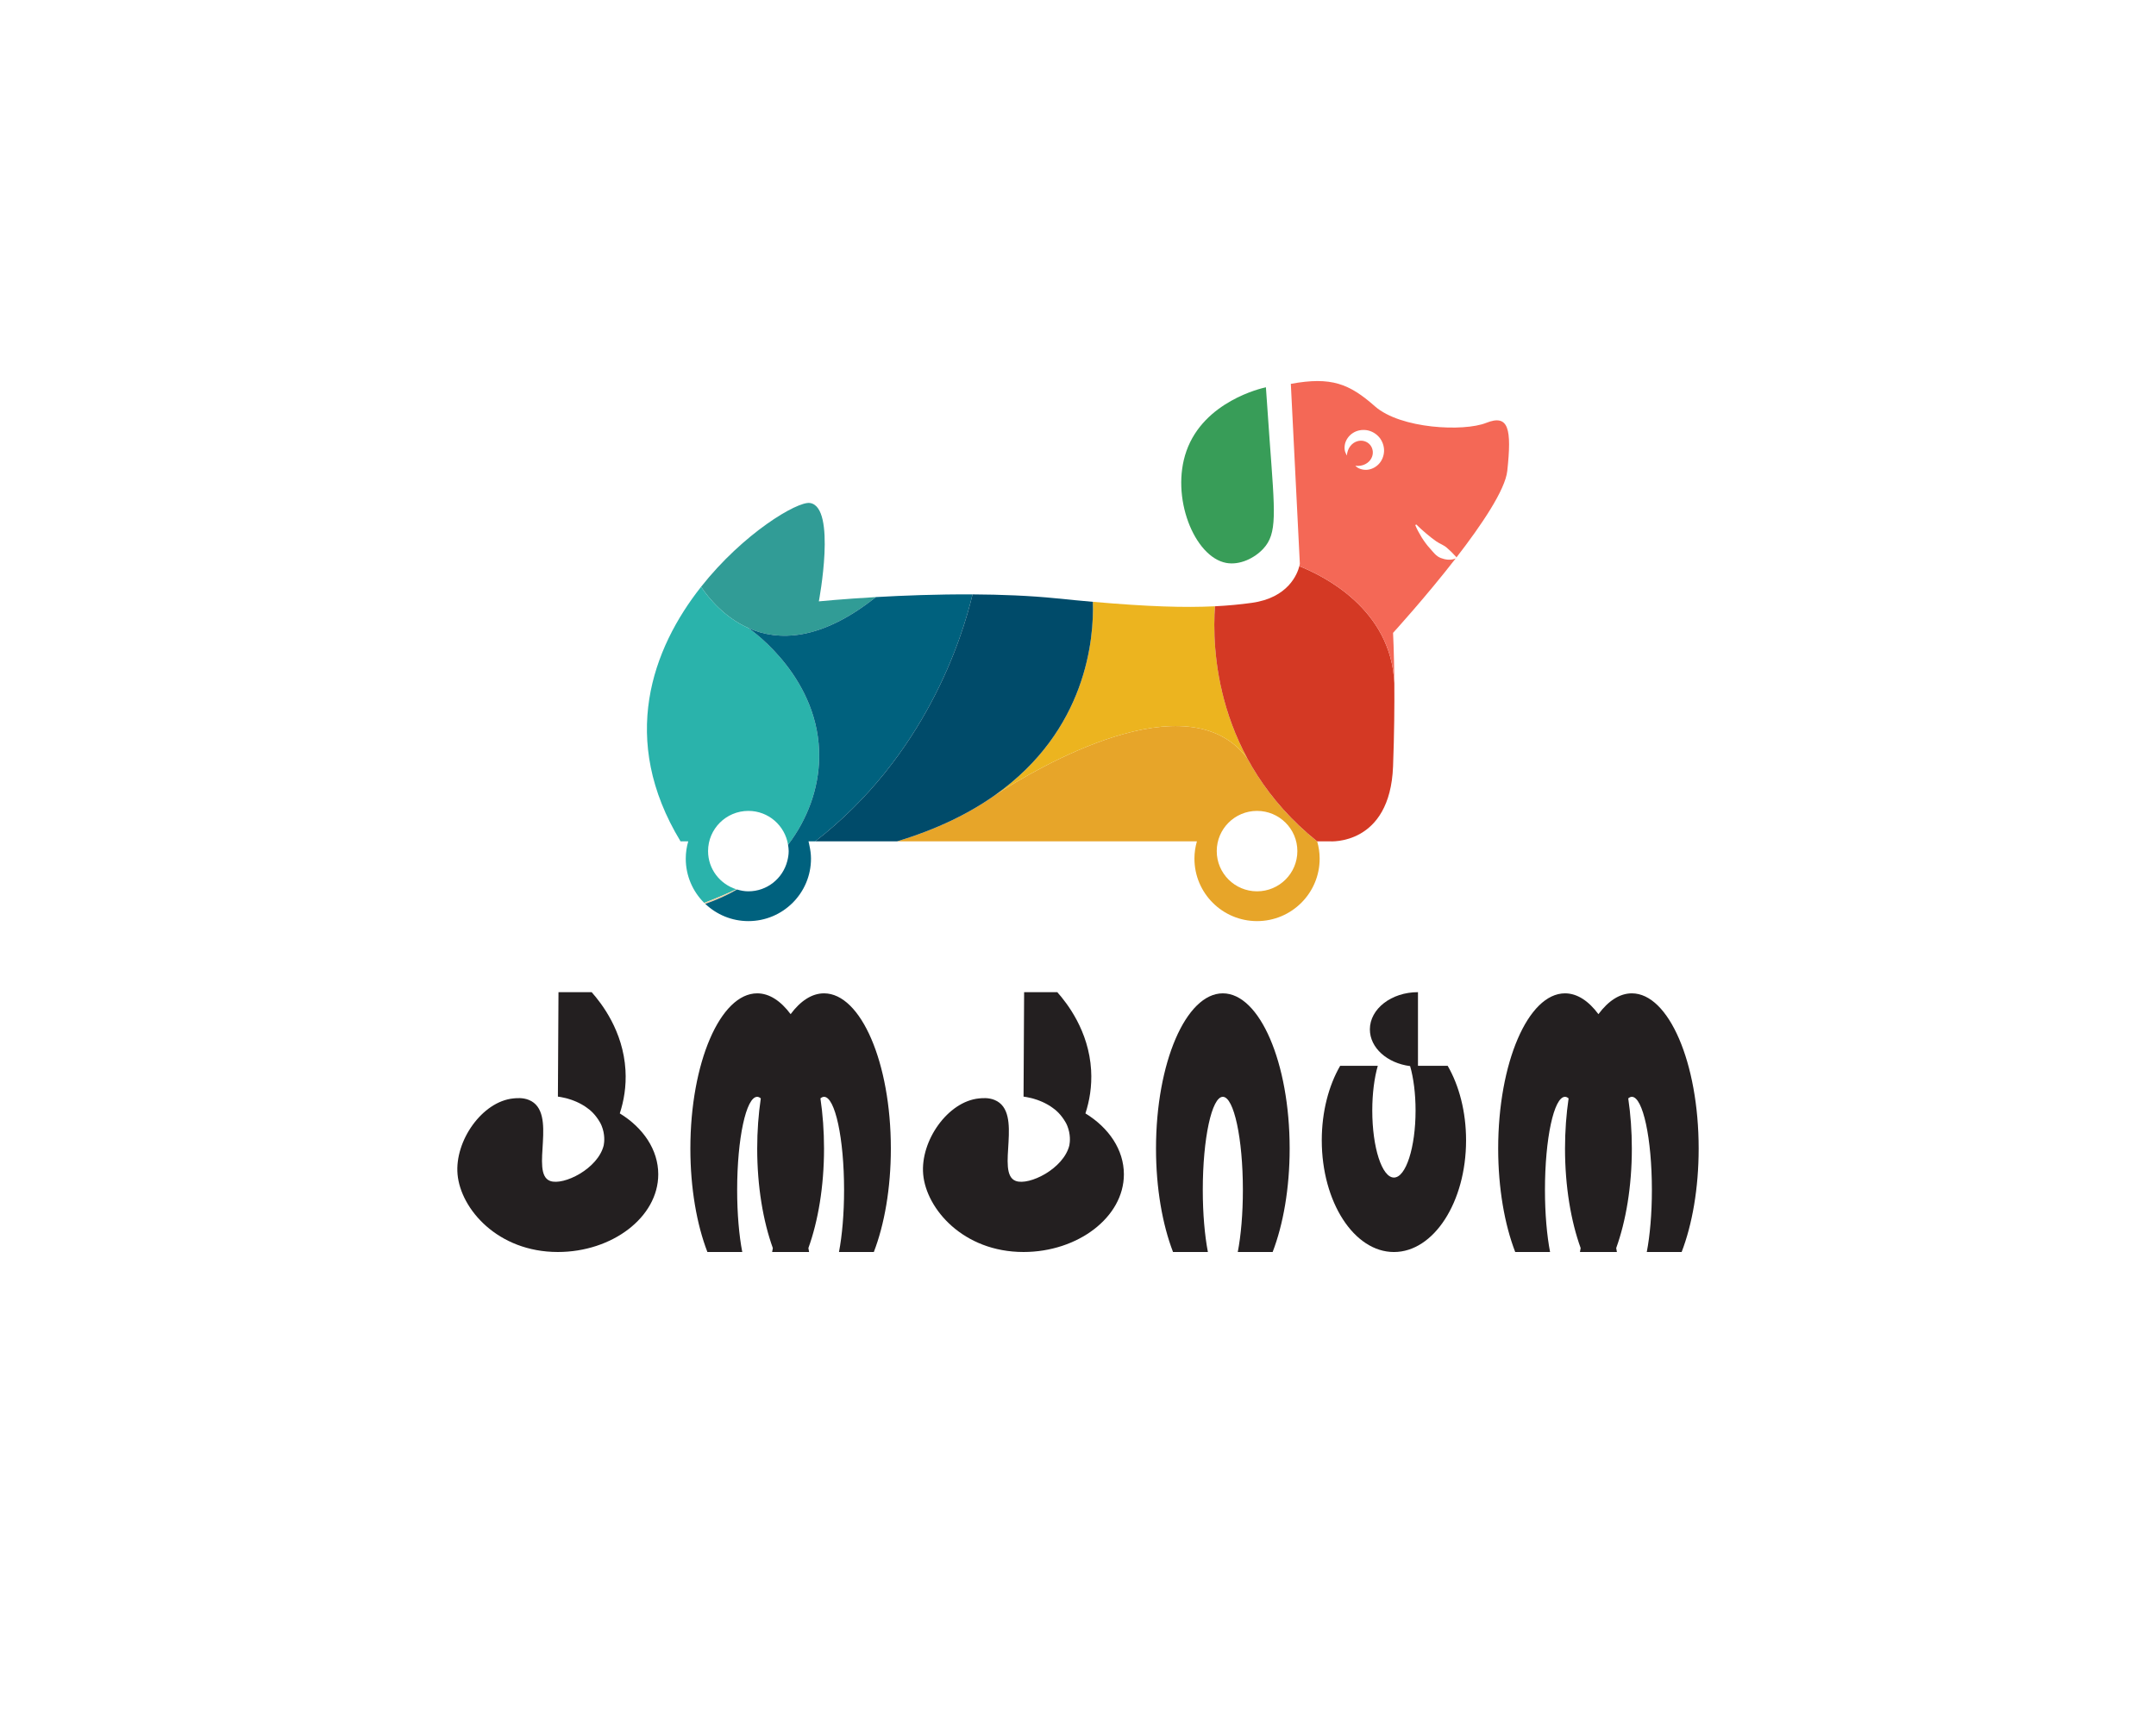 <svg width="198" height="157" viewBox="0 0 198 157" fill="none" xmlns="http://www.w3.org/2000/svg">
<g opacity="0.2" filter="url(#filter0_d)">
<path d="M31.174 39.233C31.6 31.117 38.126 24.703 46.246 24.369C60.493 23.782 82.588 23 99 23C115.412 23 137.507 23.782 151.753 24.369C159.874 24.703 166.4 31.117 166.826 39.233C167.377 49.735 168 64.044 168 75C168 85.956 167.377 100.265 166.826 110.767C166.4 118.883 159.874 125.297 151.753 125.631C137.507 126.217 115.412 127 99 127C82.588 127 60.493 126.217 46.246 125.631C38.126 125.297 31.6 118.883 31.174 110.767C30.623 100.265 30 85.956 30 75C30 64.044 30.623 49.735 31.174 39.233Z" fill="white"/>
</g>
<path d="M56.92 102.268C57.285 101.146 57.531 99.803 57.441 98.29C57.227 94.69 55.241 92.154 54.335 91.132H51.29C51.272 94.33 51.254 97.528 51.236 100.725C51.378 100.744 51.624 100.784 51.921 100.856C51.973 100.869 52.02 100.879 52.076 100.894C52.134 100.91 52.197 100.931 52.259 100.95C52.337 100.973 52.416 100.997 52.498 101.026C52.566 101.049 52.635 101.077 52.704 101.104C52.786 101.136 52.868 101.168 52.953 101.206C53.03 101.24 53.108 101.278 53.187 101.317C53.264 101.355 53.342 101.397 53.419 101.441C53.504 101.488 53.589 101.537 53.674 101.591C53.746 101.638 53.818 101.69 53.889 101.742C53.974 101.803 54.059 101.863 54.141 101.931C54.249 102.019 54.352 102.118 54.453 102.22C54.642 102.417 54.887 102.716 55.096 103.086C55.121 103.134 55.151 103.18 55.173 103.228C55.201 103.282 55.225 103.342 55.25 103.4C55.575 104.198 55.502 104.896 55.444 105.196C54.924 107.356 51.743 108.923 50.522 108.472C48.616 107.769 51.307 102.14 48.57 101.031C48.018 100.808 47.472 100.86 47.151 100.891C44.286 101.168 41.747 104.785 42.02 107.862C42.302 111.035 45.697 114.998 51.236 114.998C56.197 114.998 60.452 111.82 60.452 107.862C60.452 105.603 59.063 103.58 56.92 102.268Z" fill="#231F20"/>
<path d="M99.683 102.268C100.048 101.146 100.293 99.803 100.204 98.29C99.99 94.69 98.004 92.154 97.097 91.132H94.052C94.035 94.33 94.016 97.528 93.999 100.725C94.14 100.744 94.387 100.784 94.683 100.856C94.736 100.869 94.782 100.879 94.838 100.894C94.896 100.91 94.96 100.931 95.022 100.95C95.1 100.973 95.178 100.997 95.261 101.026C95.328 101.049 95.398 101.077 95.467 101.104C95.548 101.136 95.631 101.168 95.715 101.206C95.792 101.24 95.87 101.278 95.949 101.317C96.026 101.355 96.104 101.397 96.182 101.441C96.266 101.488 96.351 101.537 96.436 101.591C96.508 101.638 96.581 101.69 96.652 101.742C96.737 101.803 96.822 101.863 96.904 101.931C97.011 102.019 97.114 102.118 97.215 102.22C97.405 102.417 97.649 102.716 97.859 103.086C97.884 103.134 97.913 103.18 97.936 103.228C97.963 103.282 97.987 103.342 98.013 103.4C98.337 104.198 98.264 104.896 98.207 105.196C97.686 107.356 94.505 108.923 93.285 108.472C91.379 107.769 94.069 102.14 91.333 101.031C90.781 100.808 90.235 100.86 89.914 100.891C87.048 101.168 84.51 104.785 84.782 107.862C85.064 111.035 88.46 114.998 93.999 114.998C98.96 114.998 103.214 111.82 103.214 107.862C103.214 105.603 101.826 103.58 99.683 102.268Z" fill="#231F20"/>
<path d="M75.676 91.24C74.558 91.24 73.51 91.938 72.608 93.152C71.704 91.938 70.657 91.24 69.539 91.24C66.15 91.24 63.401 97.623 63.401 105.496C63.401 109.148 63.993 112.477 64.966 115H68.167C67.875 113.486 67.698 111.489 67.698 109.298C67.698 104.573 68.522 100.744 69.539 100.744C69.652 100.744 69.761 100.798 69.869 100.888C69.656 102.334 69.539 103.883 69.539 105.496C69.539 108.979 70.082 112.161 70.974 114.636C70.954 114.759 70.933 114.884 70.911 115H71.103H74.112H74.304C74.282 114.884 74.261 114.759 74.24 114.636C75.133 112.161 75.676 108.979 75.676 105.496C75.676 103.883 75.559 102.334 75.346 100.888C75.454 100.798 75.563 100.744 75.676 100.744C76.693 100.744 77.517 104.573 77.517 109.298C77.517 111.489 77.339 113.486 77.049 115H80.249C81.222 112.477 81.813 109.148 81.813 105.496C81.813 97.623 79.065 91.24 75.676 91.24Z" fill="#231F20"/>
<path d="M149.863 91.24C148.745 91.24 147.698 91.938 146.794 93.152C145.892 91.938 144.844 91.24 143.726 91.24C140.336 91.24 137.588 97.623 137.588 105.496C137.588 109.148 138.18 112.477 139.153 115H142.354C142.062 113.486 141.884 111.489 141.884 109.298C141.884 104.573 142.709 100.744 143.726 100.744C143.839 100.744 143.949 100.798 144.055 100.888C143.843 102.334 143.726 103.883 143.726 105.496C143.726 108.979 144.268 112.161 145.162 114.636C145.141 114.759 145.12 114.884 145.098 115H145.29H148.299H148.491C148.469 114.884 148.448 114.759 148.427 114.636C149.32 112.161 149.863 108.979 149.863 105.496C149.863 103.883 149.746 102.334 149.533 100.888C149.641 100.798 149.75 100.744 149.863 100.744C150.88 100.744 151.704 104.573 151.704 109.298C151.704 111.489 151.526 113.486 151.235 115H154.436C155.408 112.477 156 109.148 156 105.496C156 97.623 153.252 91.24 149.863 91.24Z" fill="#231F20"/>
<path d="M112.301 91.24C108.912 91.24 106.164 97.623 106.164 105.496C106.164 109.148 106.756 112.477 107.728 115H110.929C110.638 113.486 110.46 111.489 110.46 109.298C110.46 104.573 111.284 100.744 112.301 100.744C113.318 100.744 114.142 104.573 114.142 109.298C114.142 111.489 113.965 113.486 113.673 115H116.875C117.846 112.477 118.438 109.148 118.438 105.496C118.438 97.623 115.691 91.24 112.301 91.24Z" fill="#231F20"/>
<path d="M130.222 97.898V91.132C127.783 91.132 125.805 92.663 125.805 94.552C125.805 96.251 127.406 97.656 129.501 97.923C129.812 99.01 130.001 100.437 130.001 102.003C130.001 105.404 129.111 108.16 128.014 108.16C126.916 108.16 126.025 105.404 126.025 102.003C126.025 100.426 126.217 98.988 126.532 97.898H123.076C122.026 99.714 121.387 102.111 121.387 104.739C121.387 110.407 124.354 115 128.014 115C131.673 115 134.639 110.407 134.639 104.739C134.639 102.111 134 99.714 132.951 97.898H130.222Z" fill="#231F20"/>
<path d="M112.607 51.704C113.856 51.938 115.217 51.265 116.02 50.396C117.314 48.995 117.091 47.16 116.598 40.431C116.437 38.248 116.319 36.512 116.257 35.572C115.81 35.668 110.57 36.879 108.962 41.418C107.466 45.641 109.678 51.155 112.607 51.704Z" fill="#389D58"/>
<path d="M68.729 57.687C71.453 58.901 75.341 58.898 80.441 54.843C77.303 55.025 75.2 55.236 75.2 55.236C75.2 55.236 76.857 46.533 74.372 46.2C73.217 46.045 68.275 48.97 64.383 53.901C65.093 54.956 66.533 56.709 68.729 57.687Z" fill="#319C96"/>
<path d="M65.027 78.175C65.027 76.135 66.684 74.482 68.729 74.482C70.574 74.482 72.09 75.832 72.372 77.595C74.151 75.251 75.191 72.46 75.23 69.57C75.323 62.419 69.279 58.069 68.729 57.687C66.533 56.709 65.093 54.955 64.383 53.901C59.901 59.578 56.811 67.915 62.5 77.28H63.206C63.06 77.783 62.978 78.315 62.978 78.865C62.978 80.455 63.625 81.892 64.672 82.932C65.699 82.546 66.677 82.126 67.624 81.683C66.123 81.212 65.027 79.828 65.027 78.175Z" fill="#2AB3AB"/>
<path d="M67.624 81.683C66.677 82.126 65.699 82.546 64.672 82.932C64.703 82.963 64.737 82.99 64.769 83.02C65.799 82.667 66.776 82.227 67.686 81.701C67.665 81.696 67.644 81.689 67.624 81.683Z" fill="#EFD1A5"/>
<path d="M115.443 81.869C113.399 81.869 111.742 80.215 111.742 78.175C111.742 76.135 113.399 74.482 115.443 74.482C117.487 74.482 119.145 76.135 119.145 78.175C119.145 80.215 117.487 81.869 115.443 81.869ZM120.967 77.285C118.007 74.906 115.955 72.262 114.538 69.636C109.045 62.373 95.276 70.509 91.391 73.027C89.042 74.691 86.088 76.162 82.38 77.28H109.92C109.775 77.783 109.693 78.314 109.693 78.865C109.693 82.035 112.267 84.605 115.443 84.605C118.619 84.605 121.193 82.035 121.193 78.865C121.193 78.316 121.111 77.788 120.967 77.285Z" fill="#E7A529"/>
<path d="M114.538 69.636C111.446 63.905 111.391 58.264 111.578 55.687C108.807 55.826 105.424 55.721 100.366 55.278C100.472 58.667 99.796 67.073 91.391 73.027C95.276 70.509 109.045 62.373 114.538 69.636Z" fill="#ECB41F"/>
<path d="M119.327 52.007C119.149 52.702 118.321 54.911 114.957 55.373C113.891 55.521 112.792 55.626 111.578 55.687C111.306 59.444 111.546 69.716 120.968 77.285C120.967 77.283 120.967 77.281 120.966 77.279H122.136C122.136 77.279 127.657 77.693 127.934 70.391C128.047 67.383 128.066 64.782 128.051 62.753C127.759 55.908 121.47 52.851 119.327 52.007Z" fill="#D43924"/>
<path d="M126.609 42.636C126.311 42.949 125.902 43.131 125.503 43.155C125.104 43.168 124.717 43.042 124.468 42.782C125.174 42.867 125.714 42.526 125.935 42.105C126.168 41.682 126.098 41.192 125.832 40.87C125.566 40.545 125.098 40.386 124.637 40.532C124.177 40.67 123.744 41.133 123.691 41.842C123.622 41.691 123.517 41.521 123.496 41.335C123.466 41.149 123.48 40.952 123.523 40.757C123.623 40.371 123.879 40.005 124.244 39.773C124.608 39.534 125.072 39.446 125.516 39.513C125.964 39.586 126.381 39.827 126.674 40.177C126.963 40.529 127.122 40.989 127.107 41.439C127.09 41.886 126.914 42.328 126.609 42.636ZM136.492 38.84C134.422 39.667 128.624 39.392 126.276 37.326C123.93 35.258 122.274 34.57 118.546 35.258L119.374 51.791C119.374 51.791 119.361 51.874 119.327 52.007C121.47 52.851 127.759 55.908 128.051 62.753C128.029 59.854 127.934 58.129 127.934 58.129C127.934 58.129 130.903 54.88 133.685 51.293C133.227 51.489 132.736 51.414 132.323 51.255C131.879 51.092 131.614 50.694 131.325 50.377C131.032 50.058 130.782 49.71 130.557 49.352C130.341 48.986 130.131 48.625 129.973 48.232L130.065 48.173C130.362 48.46 130.657 48.743 130.971 48.998C131.28 49.257 131.59 49.508 131.91 49.73C132.233 49.952 132.608 50.07 132.875 50.315C133.157 50.557 133.409 50.8 133.746 51.171L133.737 51.225C136.06 48.224 138.237 45 138.424 43.249C138.839 39.392 138.563 38.014 136.492 38.84Z" fill="#F46856"/>
<path d="M80.44 54.843C75.341 58.898 71.453 58.901 68.729 57.687C69.279 58.07 75.323 62.419 75.23 69.57C75.192 72.461 74.151 75.25 72.372 77.595C72.402 77.786 72.43 77.977 72.43 78.175C72.43 78.497 72.376 78.805 72.298 79.102C71.884 80.69 70.45 81.869 68.729 81.869C68.364 81.869 68.018 81.801 67.685 81.702C66.776 82.227 65.799 82.666 64.769 83.02C65.8 83.999 67.193 84.605 68.729 84.605C71.905 84.605 74.479 82.035 74.479 78.866C74.479 78.456 74.421 78.061 74.338 77.677C74.309 77.544 74.289 77.408 74.251 77.279H74.867C84.971 69.456 88.367 58.599 89.314 54.595C86.058 54.578 82.925 54.7 80.44 54.843Z" fill="#00617E"/>
<path d="M90.347 73.726C90.347 73.726 90.73 73.455 91.39 73.027C99.796 67.074 100.473 58.667 100.366 55.279C99.322 55.187 98.207 55.081 97.011 54.959C94.544 54.71 91.891 54.609 89.314 54.595C88.367 58.599 84.971 69.456 74.867 77.28H82.38C86.088 76.163 89.042 74.691 91.39 73.027C90.73 73.455 90.347 73.726 90.347 73.726Z" fill="#004B6A"/>
<defs>
<filter id="filter0_d" x="0" y="-7" width="198" height="164" filterUnits="userSpaceOnUse" color-interpolation-filters="sRGB">
<feFlood flood-opacity="0" result="BackgroundImageFix"/>
<feColorMatrix in="SourceAlpha" type="matrix" values="0 0 0 0 0 0 0 0 0 0 0 0 0 0 0 0 0 0 127 0" result="hardAlpha"/>
<feOffset/>
<feGaussianBlur stdDeviation="15"/>
<feComposite in2="hardAlpha" operator="out"/>
<feColorMatrix type="matrix" values="0 0 0 0 0.774 0 0 0 0 0.79 0 0 0 0 0.829 0 0 0 1 0"/>
<feBlend mode="normal" in2="BackgroundImageFix" result="effect1_dropShadow"/>
<feBlend mode="normal" in="SourceGraphic" in2="effect1_dropShadow" result="shape"/>
</filter>
</defs>
</svg>
